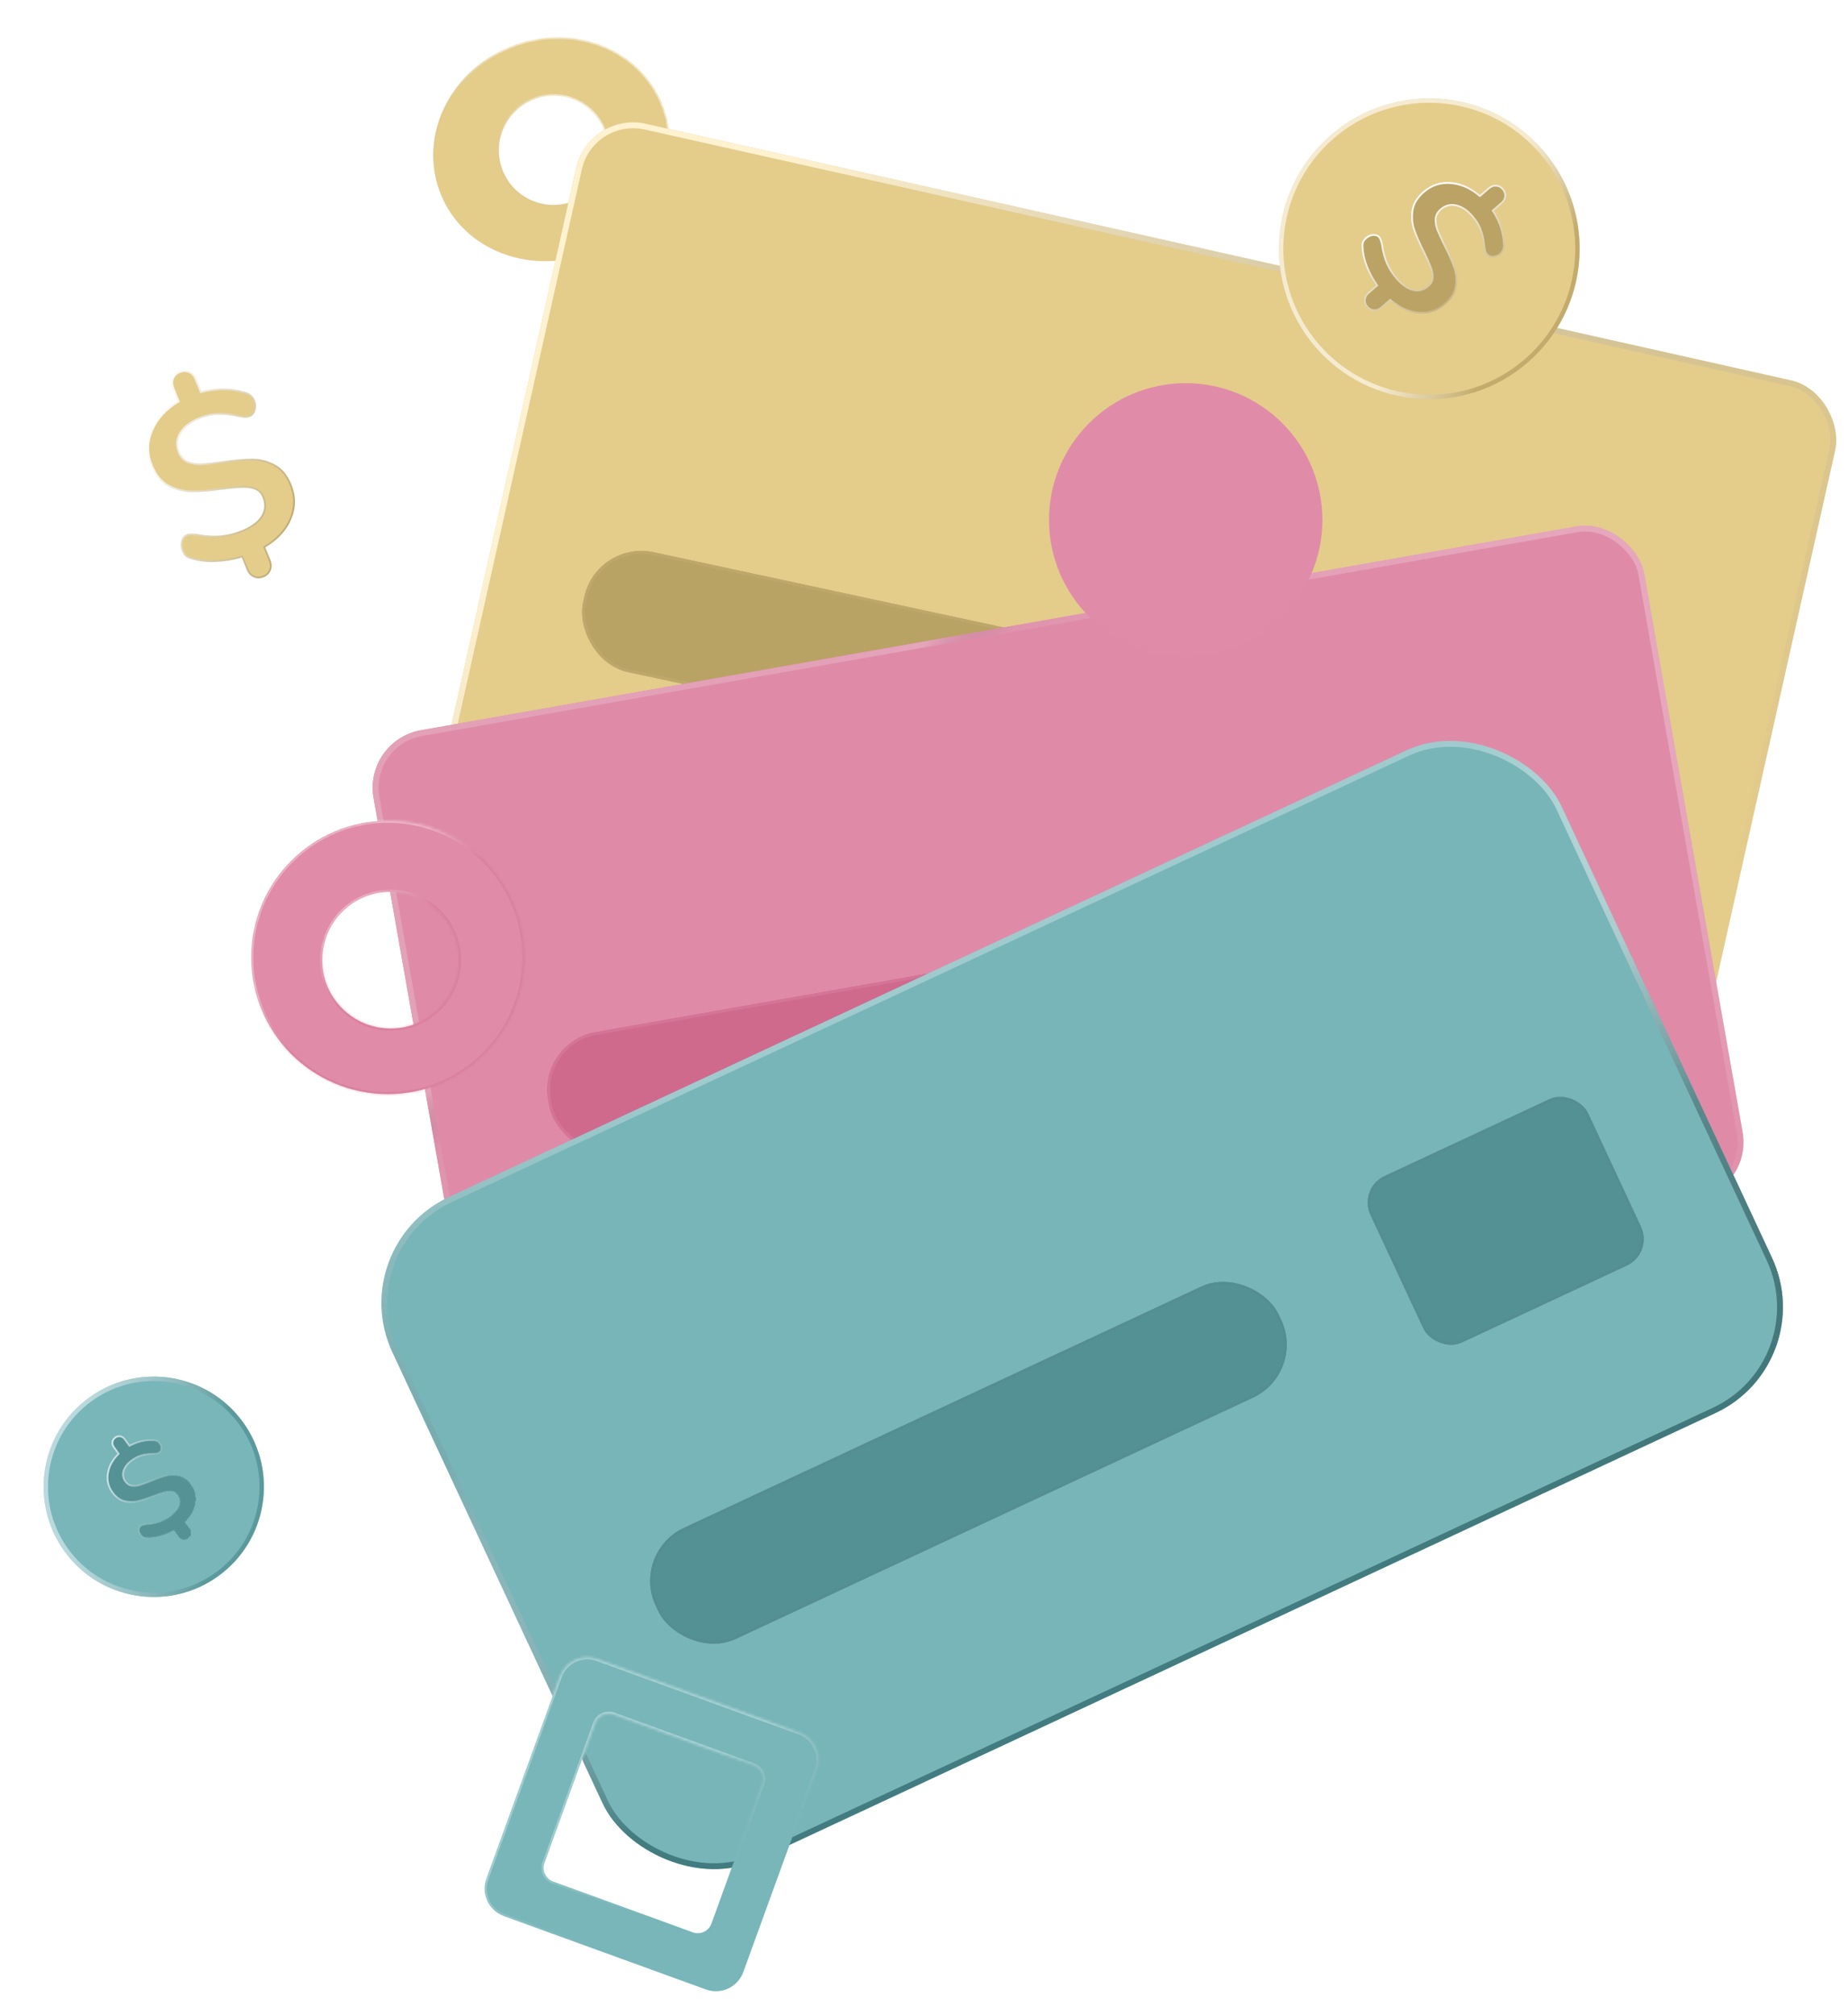 <svg width="633" height="690" viewBox="0 0 633 690" fill="none" xmlns="http://www.w3.org/2000/svg">
<g filter="url(#filter0_df_5_10965)">
<circle cx="52.666" cy="505.101" r="37.726" transform="rotate(-35.805 52.666 505.101)" fill="#78B6BA"/>
<circle cx="52.666" cy="505.101" r="36.976" transform="rotate(-35.805 52.666 505.101)" stroke="url(#paint0_linear_5_10965)" stroke-opacity="0.8" stroke-width="1.5"/>
<g filter="url(#filter1_d_5_10965)">
<path d="M64.378 504.313C65.782 506.26 66.286 508.393 65.889 510.714C65.516 513.018 64.309 515.165 62.267 517.155L63.926 519.454C64.329 520.014 64.484 520.587 64.389 521.173C64.311 521.784 63.993 522.291 63.433 522.695C62.874 523.098 62.292 523.241 61.688 523.121C61.102 523.026 60.607 522.699 60.203 522.14L58.597 519.913C57.123 520.792 55.562 521.474 53.914 521.96C52.267 522.445 50.697 522.653 49.204 522.583C48.73 522.592 48.335 522.507 48.021 522.327C47.706 522.147 47.408 521.863 47.127 521.473C46.759 520.962 46.58 520.407 46.591 519.807C46.627 519.19 46.839 518.741 47.228 518.46C47.472 518.284 47.726 518.175 47.991 518.132C48.262 518.047 48.639 517.979 49.12 517.928C50.765 517.85 52.246 517.596 53.562 517.164C54.903 516.715 56.169 516.061 57.362 515.201C58.992 514.025 60.017 512.804 60.436 511.54C60.88 510.258 60.672 509.021 59.812 507.829C59.303 507.123 58.647 506.727 57.845 506.64C57.042 506.553 56.188 506.651 55.283 506.934C54.36 507.193 53.119 507.626 51.559 508.233C49.401 509.087 47.583 509.696 46.106 510.058C44.612 510.397 43.1 510.378 41.571 510.001C40.041 509.625 38.68 508.609 37.486 506.955C36.065 504.984 35.559 502.796 35.97 500.391C36.381 497.987 37.607 495.789 39.648 493.799L37.99 491.499C37.586 490.94 37.432 490.367 37.527 489.78C37.604 489.17 37.923 488.663 38.482 488.259C39.042 487.855 39.624 487.713 40.227 487.832C40.814 487.927 41.309 488.254 41.712 488.814L43.345 491.077C46.03 489.62 48.788 488.982 51.617 489.16C52.517 489.177 53.221 489.538 53.73 490.244C54.099 490.755 54.265 491.319 54.23 491.936C54.218 492.536 54.006 492.985 53.593 493.284C53.373 493.442 53.128 493.563 52.857 493.648C52.609 493.715 52.236 493.763 51.738 493.789C50.231 493.803 48.905 493.965 47.759 494.273C46.62 494.54 45.442 495.112 44.225 495.99C42.717 497.078 41.758 498.288 41.35 499.618C40.923 500.924 41.131 502.162 41.974 503.329C42.553 504.132 43.282 504.605 44.162 504.747C45.024 504.865 45.941 504.777 46.912 504.483C47.884 504.189 49.161 503.73 50.745 503.105C52.837 502.262 54.61 501.668 56.062 501.323C57.515 500.978 58.973 500.999 60.436 501.386C61.906 501.732 63.22 502.707 64.378 504.313Z" fill="#549296" shape-rendering="crispEdges"/>
<path d="M65.889 510.714L65.593 510.664L65.592 510.666L65.889 510.714ZM62.267 517.155L62.058 516.94L61.873 517.121L62.024 517.331L62.267 517.155ZM64.389 521.173L64.093 521.125L64.091 521.135L64.389 521.173ZM61.688 523.121L61.746 522.827L61.736 522.825L61.688 523.121ZM58.597 519.913L58.841 519.738L58.68 519.515L58.444 519.656L58.597 519.913ZM53.914 521.96L53.999 522.247L53.914 521.96ZM49.204 522.583L49.218 522.283L49.208 522.283L49.198 522.283L49.204 522.583ZM48.021 522.327L47.872 522.588L48.021 522.327ZM46.591 519.807L46.291 519.79L46.291 519.802L46.591 519.807ZM47.991 518.132L48.039 518.428L48.06 518.425L48.08 518.418L47.991 518.132ZM49.12 517.928L49.105 517.628L49.097 517.629L49.088 517.629L49.12 517.928ZM53.562 517.164L53.656 517.449L53.658 517.449L53.562 517.164ZM60.436 511.54L60.153 511.442L60.151 511.446L60.436 511.54ZM57.845 506.64L57.813 506.938L57.813 506.938L57.845 506.64ZM55.283 506.934L55.364 507.223L55.373 507.221L55.283 506.934ZM51.559 508.233L51.45 507.954L51.449 507.954L51.559 508.233ZM46.106 510.058L46.173 510.351L46.178 510.35L46.106 510.058ZM41.571 510.001L41.499 510.292L41.499 510.292L41.571 510.001ZM35.97 500.391L35.675 500.341L35.675 500.341L35.97 500.391ZM39.648 493.799L39.858 494.013L40.043 493.833L39.892 493.623L39.648 493.799ZM37.527 489.78L37.823 489.828L37.824 489.818L37.527 489.78ZM40.227 487.832L40.169 488.127L40.18 488.128L40.227 487.832ZM43.345 491.077L43.101 491.252L43.256 491.466L43.488 491.34L43.345 491.077ZM51.617 489.16L51.598 489.46L51.611 489.46L51.617 489.16ZM54.23 491.936L53.93 491.919L53.93 491.931L54.23 491.936ZM52.857 493.648L52.935 493.938L52.946 493.934L52.857 493.648ZM51.738 493.789L51.74 494.09L51.754 494.089L51.738 493.789ZM47.759 494.273L47.828 494.566L47.837 494.563L47.759 494.273ZM41.35 499.618L41.635 499.711L41.636 499.706L41.35 499.618ZM44.162 504.747L44.114 505.044L44.121 505.045L44.162 504.747ZM46.912 504.483L46.999 504.771L46.999 504.771L46.912 504.483ZM50.745 503.105L50.855 503.385L50.858 503.384L50.745 503.105ZM56.062 501.323L55.993 501.031L56.062 501.323ZM60.436 501.386L60.359 501.676L60.367 501.678L60.436 501.386ZM64.135 504.489C65.493 506.371 65.976 508.424 65.593 510.664L66.184 510.765C66.595 508.363 66.072 506.148 64.622 504.138L64.135 504.489ZM65.592 510.666C65.232 512.893 64.064 514.985 62.058 516.94L62.477 517.37C64.554 515.345 65.799 513.142 66.185 510.762L65.592 510.666ZM62.024 517.331L63.682 519.63L64.169 519.279L62.511 516.98L62.024 517.331ZM63.682 519.63C64.048 520.136 64.173 520.63 64.093 521.125L64.685 521.221C64.795 520.544 64.611 519.892 64.169 519.279L63.682 519.63ZM64.091 521.135C64.026 521.653 63.759 522.09 63.258 522.451L63.609 522.938C64.227 522.492 64.597 521.914 64.686 521.211L64.091 521.135ZM63.258 522.451C62.757 522.813 62.258 522.928 61.746 522.827L61.63 523.416C62.326 523.553 62.991 523.384 63.609 522.938L63.258 522.451ZM61.736 522.825C61.241 522.745 60.812 522.47 60.447 521.964L59.96 522.315C60.402 522.928 60.963 523.308 61.64 523.417L61.736 522.825ZM60.447 521.964L58.841 519.738L58.354 520.089L59.96 522.315L60.447 521.964ZM58.444 519.656C56.991 520.521 55.453 521.193 53.83 521.672L53.999 522.247C55.671 521.755 57.255 521.063 58.751 520.171L58.444 519.656ZM53.83 521.672C52.21 522.149 50.673 522.351 49.218 522.283L49.19 522.883C50.721 522.954 52.325 522.741 53.999 522.247L53.83 521.672ZM49.198 522.283C48.762 522.292 48.425 522.213 48.169 522.067L47.872 522.588C48.246 522.801 48.698 522.893 49.21 522.883L49.198 522.283ZM48.169 522.067C47.902 521.914 47.634 521.663 47.371 521.298L46.884 521.649C47.182 522.062 47.51 522.381 47.872 522.588L48.169 522.067ZM47.371 521.298C47.038 520.837 46.881 520.344 46.891 519.813L46.291 519.802C46.279 520.47 46.48 521.088 46.884 521.649L47.371 521.298ZM46.891 519.824C46.923 519.269 47.108 518.916 47.404 518.703L47.053 518.216C46.57 518.565 46.331 519.11 46.292 519.79L46.891 519.824ZM47.404 518.703C47.614 518.551 47.825 518.463 48.039 518.428L47.942 517.836C47.626 517.887 47.329 518.017 47.053 518.216L47.404 518.703ZM48.08 518.418C48.324 518.342 48.678 518.276 49.151 518.226L49.088 517.629C48.599 517.681 48.2 517.752 47.901 517.845L48.08 518.418ZM49.134 518.227C50.801 518.149 52.31 517.891 53.656 517.449L53.469 516.879C52.183 517.301 50.729 517.552 49.105 517.628L49.134 518.227ZM53.658 517.449C55.028 516.99 56.322 516.321 57.537 515.444L57.186 514.957C56.017 515.8 54.778 516.441 53.467 516.88L53.658 517.449ZM57.537 515.444C59.194 514.249 60.274 512.982 60.721 511.635L60.151 511.446C59.76 512.627 58.79 513.8 57.186 514.957L57.537 515.444ZM60.72 511.638C61.199 510.255 60.967 508.917 60.056 507.653L59.569 508.004C60.377 509.125 60.562 510.261 60.153 511.442L60.72 511.638ZM60.056 507.653C59.501 506.885 58.771 506.439 57.877 506.342L57.813 506.938C58.523 507.015 59.105 507.362 59.569 508.004L60.056 507.653ZM57.877 506.342C57.027 506.25 56.131 506.355 55.193 506.648L55.373 507.221C56.245 506.948 57.058 506.856 57.813 506.938L57.877 506.342ZM55.202 506.646C54.265 506.908 53.013 507.345 51.45 507.954L51.668 508.513C53.224 507.907 54.455 507.478 55.364 507.223L55.202 506.646ZM51.449 507.954C49.297 508.806 47.494 509.409 46.035 509.767L46.178 510.35C47.673 509.983 49.505 509.369 51.67 508.512L51.449 507.954ZM46.04 509.766C44.592 510.093 43.128 510.075 41.642 509.71L41.499 510.292C43.072 510.68 44.631 510.7 46.173 510.351L46.04 509.766ZM41.642 509.71C40.2 509.355 38.894 508.393 37.73 506.779L37.243 507.13C38.466 508.825 39.882 509.894 41.499 510.292L41.642 509.71ZM37.73 506.779C36.355 504.874 35.869 502.768 36.266 500.442L35.675 500.341C35.25 502.825 35.774 505.094 37.243 507.13L37.73 506.779ZM36.266 500.442C36.664 498.11 37.854 495.967 39.858 494.013L39.439 493.584C37.36 495.611 36.098 497.863 35.675 500.341L36.266 500.442ZM39.892 493.623L38.233 491.324L37.747 491.675L39.405 493.974L39.892 493.623ZM38.233 491.324C37.868 490.817 37.743 490.323 37.823 489.828L37.231 489.732C37.121 490.41 37.305 491.062 37.747 491.675L38.233 491.324ZM37.824 489.818C37.89 489.3 38.157 488.864 38.658 488.502L38.307 488.016C37.689 488.461 37.318 489.039 37.229 489.743L37.824 489.818ZM38.658 488.502C39.159 488.141 39.657 488.025 40.169 488.127L40.286 487.538C39.59 487.401 38.925 487.57 38.307 488.016L38.658 488.502ZM40.18 488.128C40.675 488.209 41.104 488.483 41.469 488.99L41.956 488.639C41.514 488.026 40.953 487.646 40.275 487.536L40.18 488.128ZM41.469 488.99L43.101 491.252L43.588 490.901L41.956 488.639L41.469 488.99ZM43.488 491.34C46.128 489.909 48.829 489.285 51.598 489.46L51.636 488.861C48.746 488.678 45.933 489.332 43.202 490.813L43.488 491.34ZM51.611 489.46C52.42 489.475 53.035 489.793 53.487 490.419L53.973 490.068C53.407 489.283 52.613 488.879 51.622 488.86L51.611 489.46ZM53.487 490.419C53.816 490.875 53.962 491.372 53.93 491.919L54.529 491.953C54.569 491.266 54.381 490.634 53.973 490.068L53.487 490.419ZM53.93 491.931C53.92 492.455 53.74 492.807 53.417 493.04L53.768 493.527C54.272 493.163 54.517 492.617 54.53 491.942L53.93 491.931ZM53.417 493.04C53.225 493.178 53.01 493.286 52.767 493.362L52.946 493.934C53.247 493.84 53.522 493.705 53.768 493.527L53.417 493.04ZM52.778 493.359C52.562 493.417 52.215 493.463 51.722 493.49L51.754 494.089C52.258 494.062 52.657 494.014 52.935 493.937L52.778 493.359ZM51.735 493.489C50.209 493.503 48.857 493.667 47.681 493.984L47.837 494.563C48.953 494.262 50.253 494.103 51.74 494.089L51.735 493.489ZM47.691 493.981C46.504 494.259 45.29 494.852 44.05 495.747L44.401 496.233C45.594 495.373 46.736 494.821 47.828 494.565L47.691 493.981ZM44.05 495.747C42.506 496.86 41.496 498.119 41.063 499.53L41.636 499.706C42.02 498.456 42.928 497.296 44.401 496.233L44.05 495.747ZM41.064 499.525C40.607 500.927 40.835 502.264 41.73 503.505L42.217 503.154C41.428 502.059 41.24 500.921 41.635 499.711L41.064 499.525ZM41.73 503.505C42.35 504.364 43.147 504.887 44.114 505.043L44.21 504.451C43.418 504.323 42.755 503.9 42.217 503.154L41.73 503.505ZM44.121 505.045C45.032 505.169 45.993 505.075 46.999 504.771L46.825 504.196C45.888 504.48 45.015 504.561 44.202 504.45L44.121 505.045ZM46.999 504.771C47.982 504.473 49.268 504.01 50.855 503.385L50.635 502.826C49.055 503.45 47.786 503.906 46.825 504.196L46.999 504.771ZM50.858 503.384C52.942 502.544 54.699 501.955 56.132 501.615L55.993 501.031C54.52 501.381 52.733 501.981 50.633 502.827L50.858 503.384ZM56.132 501.615C57.536 501.281 58.943 501.302 60.359 501.676L60.513 501.096C59.003 500.697 57.495 500.674 55.993 501.031L56.132 501.615ZM60.367 501.678C61.747 502.003 63.005 502.923 64.135 504.489L64.622 504.138C63.434 502.492 62.064 501.461 60.505 501.094L60.367 501.678Z" fill="url(#paint1_linear_5_10965)"/>
</g>
</g>
<g filter="url(#filter2_dif_5_10965)">
<mask id="path-5-inside-1_5_10965" fill="white">
<path fill-rule="evenodd" clip-rule="evenodd" d="M154.064 66.225C162.037 85.552 185.447 94.228 206.351 85.603C227.255 76.979 237.738 54.32 229.764 34.994C221.791 15.667 198.381 6.991 177.477 15.616C156.573 24.24 146.09 46.899 154.064 66.225ZM175.261 58.114C179.205 67.675 190.154 72.228 199.714 68.283C209.275 64.339 213.828 53.391 209.884 43.83C205.939 34.269 194.991 29.716 185.43 33.66C175.869 37.605 171.316 48.553 175.261 58.114Z"/>
</mask>
<path fill-rule="evenodd" clip-rule="evenodd" d="M154.064 66.225C162.037 85.552 185.447 94.228 206.351 85.603C227.255 76.979 237.738 54.32 229.764 34.994C221.791 15.667 198.381 6.991 177.477 15.616C156.573 24.24 146.09 46.899 154.064 66.225ZM175.261 58.114C179.205 67.675 190.154 72.228 199.714 68.283C209.275 64.339 213.828 53.391 209.884 43.83C205.939 34.269 194.991 29.716 185.43 33.66C175.869 37.605 171.316 48.553 175.261 58.114Z" fill="#E4CC8B"/>
<path d="M206.161 85.141C185.477 93.674 162.38 85.072 154.526 66.034L153.602 66.416C161.694 86.031 185.417 94.781 206.542 86.065L206.161 85.141ZM229.302 35.184C237.157 54.222 226.844 76.608 206.161 85.141L206.542 86.065C227.667 77.35 238.319 54.418 230.227 34.803L229.302 35.184ZM177.668 16.078C198.351 7.545 221.448 16.147 229.302 35.184L230.227 34.803C222.134 15.188 198.411 6.438 177.286 15.153L177.668 16.078ZM154.526 66.034C146.672 46.997 156.984 24.611 177.668 16.078L177.286 15.153C156.162 23.869 145.509 46.801 153.602 66.416L154.526 66.034ZM199.524 67.821C190.218 71.66 179.562 67.229 175.723 57.923L174.799 58.305C178.848 68.121 190.089 72.795 199.905 68.746L199.524 67.821ZM209.422 44.02C213.261 53.326 208.829 63.982 199.524 67.821L199.905 68.746C209.721 64.696 214.396 53.455 210.346 43.639L209.422 44.02ZM185.621 34.123C194.926 30.284 205.582 34.715 209.422 44.02L210.346 43.639C206.296 33.823 195.056 29.148 185.24 33.198L185.621 34.123ZM175.723 57.923C171.884 48.618 176.315 37.962 185.621 34.123L185.24 33.198C175.423 37.248 170.749 48.489 174.799 58.305L175.723 57.923Z" fill="url(#paint2_linear_5_10965)" mask="url(#path-5-inside-1_5_10965)"/>
</g>
<g filter="url(#filter3_f_5_10965)">
<rect x="201.731" y="38.018" width="441.953" height="234.085" rx="20" transform="rotate(12.624 201.731 38.018)" fill="#E4CC8B"/>
<rect x="202.489" y="39.212" width="439.953" height="232.085" rx="19" transform="rotate(12.624 202.489 39.212)" stroke="url(#paint3_linear_5_10965)" stroke-width="2"/>
</g>
<g opacity="0.7" filter="url(#filter4_d_5_10965)">
<rect x="204.344" y="180.895" width="235.535" height="41.969" rx="20" transform="rotate(12.127 204.344 180.895)" fill="#A79154"/>
<rect x="204.728" y="181.489" width="234.535" height="40.969" rx="19.5" transform="rotate(12.127 204.728 181.489)" stroke="#AC975E"/>
</g>
<g filter="url(#filter5_df_5_10965)">
<rect x="122.493" y="252.022" width="441.953" height="234.085" rx="20" transform="rotate(-10 122.493 252.022)" fill="#DF8BA8"/>
<rect x="123.651" y="252.833" width="439.953" height="232.085" rx="19" transform="rotate(-10 123.651 252.833)" stroke="url(#paint4_linear_5_10965)" stroke-width="2"/>
<rect x="123.651" y="252.833" width="439.953" height="232.085" rx="19" transform="rotate(-10 123.651 252.833)" stroke="url(#paint5_linear_5_10965)" stroke-opacity="0.2" stroke-width="2"/>
</g>
<g opacity="0.7" filter="url(#filter6_d_5_10965)">
<rect x="184.291" y="352.883" width="235.535" height="41.969" rx="20" transform="rotate(-10 184.291 352.883)" fill="#C95D82"/>
<rect x="184.87" y="353.289" width="234.535" height="40.969" rx="19.5" transform="rotate(-10 184.87 353.289)" stroke="#D06B8E"/>
</g>
<g filter="url(#filter7_df_5_10965)">
<rect x="115.002" y="427.795" width="441.953" height="250.372" rx="40" transform="rotate(-25 115.002 427.795)" fill="#77B5B9"/>
<rect x="116.331" y="428.278" width="439.953" height="248.372" rx="39" transform="rotate(-25 116.331 428.278)" stroke="url(#paint6_linear_5_10965)" stroke-width="2"/>
<rect x="116.331" y="428.278" width="439.953" height="248.372" rx="39" transform="rotate(-25 116.331 428.278)" stroke="url(#paint7_linear_5_10965)" stroke-opacity="0.3" stroke-width="2"/>
</g>
<g opacity="0.7" filter="url(#filter8_d_5_10965)">
<rect x="216.127" y="527.631" width="235.535" height="41.969" rx="20" transform="rotate(-25 216.127 527.631)" fill="#458286"/>
<rect x="216.791" y="527.872" width="234.535" height="40.969" rx="19.5" transform="rotate(-25 216.791 527.872)" stroke="#477E82"/>
</g>
<g opacity="0.7" filter="url(#filter9_d_5_10965)">
<rect x="465.193" y="402.935" width="82.275" height="62.842" rx="10" transform="rotate(-25 465.193 402.935)" fill="#458286"/>
<rect x="465.858" y="403.177" width="81.275" height="61.842" rx="9.5" transform="rotate(-25 465.858 403.177)" stroke="#477E82"/>
</g>
<g filter="url(#filter10_dif_5_10965)">
<circle cx="493.079" cy="85.184" r="51.499" transform="rotate(49.14 493.079 85.184)" fill="#E4CC8B"/>
<circle cx="493.079" cy="85.184" r="50.749" transform="rotate(49.14 493.079 85.184)" stroke="url(#paint8_linear_5_10965)" stroke-opacity="0.8" stroke-width="1.5"/>
<g filter="url(#filter11_d_5_10965)">
<path d="M497.434 104.063C494.812 106.33 491.806 107.326 488.416 107.05C485.054 106.807 481.812 105.343 478.688 102.66L475.591 105.339C474.837 105.991 474.032 106.286 473.177 106.224C472.288 106.19 471.518 105.797 470.866 105.043C470.214 104.289 469.935 103.47 470.03 102.586C470.092 101.73 470.5 100.976 471.253 100.324L474.252 97.73C472.8 95.721 471.62 93.561 470.712 91.253C469.804 88.945 469.305 86.712 469.215 84.555C469.141 83.874 469.214 83.295 469.433 82.82C469.652 82.344 470.023 81.879 470.548 81.426C471.236 80.83 472.012 80.502 472.877 80.442C473.77 80.415 474.443 80.663 474.896 81.187C475.18 81.515 475.37 81.867 475.465 82.242C475.622 82.622 475.768 83.155 475.903 83.841C476.223 86.199 476.778 88.297 477.567 90.136C478.384 92.008 479.487 93.747 480.876 95.353C482.775 97.549 484.661 98.868 486.534 99.311C488.435 99.786 490.188 99.329 491.794 97.94C492.745 97.118 493.231 96.124 493.254 94.958C493.277 93.793 493.027 92.576 492.505 91.31C492.015 90.015 491.234 88.284 490.162 86.117C488.658 83.121 487.551 80.583 486.842 78.504C486.165 76.396 486 74.219 486.347 71.97C486.694 69.722 487.982 67.634 490.21 65.706C492.865 63.41 495.948 62.404 499.461 62.689C502.973 62.974 506.291 64.459 509.415 67.142L512.512 64.463C513.266 63.811 514.07 63.516 514.926 63.578C515.815 63.612 516.585 64.005 517.237 64.759C517.889 65.513 518.168 66.332 518.073 67.216C518.011 68.072 517.603 68.826 516.849 69.478L513.801 72.114C516.239 75.793 517.509 79.679 517.612 83.772C517.702 85.069 517.272 86.129 516.322 86.951C515.634 87.546 514.843 87.857 513.95 87.885C513.086 87.945 512.412 87.697 511.93 87.14C511.675 86.845 511.469 86.507 511.313 86.127C511.184 85.78 511.069 85.249 510.967 84.535C510.755 82.37 510.354 80.482 509.764 78.872C509.235 77.267 508.262 75.645 506.844 74.007C505.087 71.975 503.224 70.749 501.258 70.331C499.324 69.883 497.571 70.34 495.997 71.701C494.916 72.637 494.329 73.746 494.236 75.03C494.176 76.285 494.419 77.593 494.966 78.953C495.512 80.314 496.336 82.094 497.436 84.293C498.916 87.196 499.996 89.671 500.678 91.717C501.359 93.763 501.514 95.863 501.143 98.018C500.833 100.177 499.597 102.191 497.434 104.063Z" fill="#BAA365"/>
<path d="M488.416 107.05L488.44 106.751L488.438 106.751L488.416 107.05ZM478.688 102.66L478.883 102.432L478.687 102.264L478.492 102.433L478.688 102.66ZM473.177 106.224L473.198 105.924L473.188 105.924L473.177 106.224ZM470.03 102.586L470.328 102.618L470.329 102.608L470.03 102.586ZM474.252 97.73L474.448 97.957L474.656 97.778L474.495 97.555L474.252 97.73ZM470.712 91.253L470.433 91.363L470.712 91.253ZM469.215 84.555L469.515 84.543L469.514 84.533L469.513 84.523L469.215 84.555ZM469.433 82.82L469.16 82.694L469.433 82.82ZM472.877 80.442L472.867 80.142L472.856 80.143L472.877 80.442ZM475.465 82.242L475.175 82.317L475.18 82.337L475.188 82.357L475.465 82.242ZM475.903 83.841L476.2 83.8L476.199 83.792L476.197 83.783L475.903 83.841ZM477.567 90.136L477.291 90.255L477.292 90.256L477.567 90.136ZM486.534 99.311L486.607 99.019L486.603 99.019L486.534 99.311ZM493.254 94.958L492.954 94.952L493.254 94.958ZM492.505 91.31L492.224 91.416L492.227 91.424L492.505 91.31ZM490.162 86.117L490.43 85.984L490.43 85.983L490.162 86.117ZM486.842 78.504L486.556 78.595L486.558 78.601L486.842 78.504ZM486.347 71.97L486.05 71.924L486.05 71.924L486.347 71.97ZM499.461 62.689L499.485 62.39L499.461 62.689ZM509.415 67.142L509.219 67.37L509.415 67.538L509.611 67.369L509.415 67.142ZM514.926 63.578L514.904 63.877L514.915 63.878L514.926 63.578ZM518.073 67.216L517.774 67.184L517.774 67.194L518.073 67.216ZM513.801 72.114L513.605 71.887L513.406 72.06L513.551 72.28L513.801 72.114ZM517.612 83.772L517.312 83.78L517.313 83.793L517.612 83.772ZM513.95 87.885L513.941 87.585L513.929 87.586L513.95 87.885ZM511.313 86.127L511.031 86.231L511.035 86.242L511.313 86.127ZM510.967 84.535L510.668 84.565L510.67 84.578L510.967 84.535ZM509.764 78.872L509.479 78.966L509.482 78.976L509.764 78.872ZM501.258 70.331L501.19 70.623L501.195 70.624L501.258 70.331ZM494.236 75.03L493.937 75.008L493.936 75.015L494.236 75.03ZM494.966 78.953L494.687 79.065L494.966 78.953ZM497.436 84.293L497.168 84.428L497.169 84.43L497.436 84.293ZM500.678 91.717L500.962 91.622L500.678 91.717ZM501.143 98.018L500.848 97.967L500.846 97.975L501.143 98.018ZM497.238 103.836C494.675 106.052 491.749 107.021 488.44 106.751L488.392 107.349C491.864 107.632 494.949 106.609 497.63 104.289L497.238 103.836ZM488.438 106.751C485.153 106.513 481.969 105.083 478.883 102.432L478.492 102.887C481.654 105.603 484.955 107.101 488.394 107.35L488.438 106.751ZM478.492 102.433L475.395 105.112L475.787 105.566L478.884 102.887L478.492 102.433ZM475.395 105.112C474.69 105.721 473.962 105.98 473.198 105.925L473.155 106.523C474.103 106.592 474.984 106.261 475.787 105.566L475.395 105.112ZM473.188 105.924C472.393 105.894 471.698 105.546 471.093 104.847L470.639 105.239C471.338 106.047 472.183 106.486 473.165 106.524L473.188 105.924ZM471.093 104.847C470.488 104.147 470.243 103.409 470.328 102.618L469.732 102.554C469.627 103.531 469.94 104.431 470.639 105.239L471.093 104.847ZM470.329 102.608C470.384 101.844 470.746 101.16 471.45 100.551L471.057 100.097C470.254 100.792 469.799 101.616 469.731 102.564L470.329 102.608ZM471.45 100.551L474.448 97.957L474.056 97.504L471.057 100.097L471.45 100.551ZM474.495 97.555C473.058 95.565 471.89 93.428 470.991 91.143L470.433 91.363C471.35 93.695 472.542 95.876 474.009 97.906L474.495 97.555ZM470.991 91.143C470.093 88.861 469.603 86.662 469.515 84.543L468.915 84.567C469.007 86.762 469.514 89.028 470.433 91.363L470.991 91.143ZM469.513 84.523C469.444 83.879 469.515 83.359 469.705 82.945L469.16 82.694C468.913 83.232 468.839 83.868 468.917 84.587L469.513 84.523ZM469.705 82.945C469.901 82.519 470.242 82.087 470.744 81.653L470.351 81.199C469.804 81.672 469.402 82.169 469.16 82.694L469.705 82.945ZM470.744 81.653C471.386 81.097 472.101 80.797 472.898 80.742L472.856 80.143C471.923 80.208 471.086 80.563 470.351 81.199L470.744 81.653ZM472.886 80.742C473.717 80.716 474.291 80.947 474.67 81.384L475.123 80.991C474.594 80.38 473.823 80.113 472.867 80.142L472.886 80.742ZM474.67 81.384C474.926 81.68 475.092 81.991 475.175 82.317L475.756 82.168C475.647 81.743 475.434 81.35 475.123 80.991L474.67 81.384ZM475.188 82.357C475.334 82.71 475.475 83.221 475.608 83.899L476.197 83.783C476.061 83.09 475.91 82.534 475.743 82.128L475.188 82.357ZM475.605 83.881C475.929 86.261 476.49 88.387 477.291 90.254L477.842 90.018C477.066 88.208 476.518 86.137 476.2 83.8L475.605 83.881ZM477.292 90.256C478.121 92.157 479.241 93.921 480.649 95.549L481.103 95.156C479.732 93.573 478.646 91.859 477.842 90.016L477.292 90.256ZM480.649 95.549C482.57 97.77 484.507 99.139 486.465 99.603L486.603 99.019C484.816 98.596 482.981 97.328 481.103 95.156L480.649 95.549ZM486.461 99.602C488.466 100.103 490.318 99.614 491.991 98.167L491.598 97.713C490.059 99.045 488.404 99.469 486.607 99.019L486.461 99.602ZM491.991 98.167C493 97.294 493.53 96.222 493.554 94.964L492.954 94.952C492.933 96.026 492.49 96.942 491.598 97.713L491.991 98.167ZM493.554 94.964C493.578 93.751 493.318 92.493 492.782 91.195L492.227 91.424C492.737 92.659 492.976 93.835 492.954 94.952L493.554 94.964ZM492.785 91.204C492.29 89.895 491.504 88.154 490.43 85.984L489.893 86.25C490.963 88.413 491.739 90.134 492.224 91.416L492.785 91.204ZM490.43 85.983C488.929 82.993 487.829 80.468 487.126 78.407L486.558 78.601C487.274 80.697 488.387 83.249 489.893 86.252L490.43 85.983ZM487.127 78.412C486.465 76.35 486.303 74.22 486.643 72.016L486.05 71.924C485.696 74.218 485.864 76.442 486.556 78.595L487.127 78.412ZM486.643 72.016C486.977 69.857 488.216 67.828 490.407 65.933L490.014 65.479C487.748 67.44 486.411 69.587 486.05 71.924L486.643 72.016ZM490.407 65.933C493 63.69 496.004 62.71 499.437 62.988L499.485 62.39C495.893 62.099 492.73 63.13 490.014 65.479L490.407 65.933ZM499.437 62.988C502.875 63.267 506.135 64.72 509.219 67.37L509.61 66.915C506.447 64.197 503.071 62.681 499.485 62.39L499.437 62.988ZM509.611 67.369L512.708 64.69L512.316 64.236L509.219 66.915L509.611 67.369ZM512.708 64.69C513.412 64.081 514.141 63.822 514.904 63.877L514.948 63.279C514 63.21 513.119 63.541 512.316 64.236L512.708 64.69ZM514.915 63.878C515.71 63.908 516.405 64.256 517.01 64.955L517.464 64.563C516.765 63.755 515.92 63.316 514.937 63.278L514.915 63.878ZM517.01 64.955C517.615 65.655 517.859 66.393 517.775 67.184L518.371 67.248C518.476 66.271 518.163 65.371 517.464 64.563L517.01 64.955ZM517.774 67.194C517.718 67.958 517.357 68.642 516.653 69.251L517.046 69.704C517.849 69.01 518.304 68.186 518.372 67.238L517.774 67.194ZM516.653 69.251L513.605 71.887L513.998 72.341L517.046 69.704L516.653 69.251ZM513.551 72.28C515.96 75.915 517.21 79.747 517.312 83.78L517.912 83.765C517.807 79.611 516.517 75.67 514.051 71.948L513.551 72.28ZM517.313 83.793C517.397 84.999 517.002 85.966 516.126 86.724L516.518 87.177C517.543 86.291 518.008 85.138 517.911 83.751L517.313 83.793ZM516.126 86.724C515.489 87.275 514.764 87.56 513.941 87.585L513.959 88.185C514.923 88.155 515.779 87.817 516.518 87.177L516.126 86.724ZM513.929 87.586C513.14 87.641 512.566 87.416 512.157 86.943L511.704 87.336C512.259 87.978 513.031 88.25 513.971 88.184L513.929 87.586ZM512.157 86.943C511.924 86.674 511.735 86.365 511.59 86.013L511.035 86.242C511.204 86.65 511.426 87.015 511.704 87.336L512.157 86.943ZM511.594 86.023C511.477 85.707 511.365 85.202 511.264 84.493L510.67 84.578C510.773 85.297 510.891 85.853 511.031 86.231L511.594 86.023ZM511.265 84.506C511.052 82.322 510.646 80.408 510.046 78.769L509.482 78.976C510.062 80.556 510.458 82.418 510.668 84.565L511.265 84.506ZM510.049 78.778C509.505 77.127 508.508 75.471 507.071 73.811L506.617 74.203C508.016 75.82 508.965 77.408 509.479 78.966L510.049 78.778ZM507.071 73.811C505.285 71.746 503.369 70.474 501.32 70.037L501.195 70.624C503.08 71.025 504.888 72.204 506.617 74.203L507.071 73.811ZM501.325 70.038C499.293 69.568 497.443 70.054 495.801 71.474L496.194 71.928C497.699 70.626 499.355 70.198 501.19 70.623L501.325 70.038ZM495.801 71.474C494.667 72.455 494.036 73.636 493.937 75.008L494.535 75.051C494.622 73.856 495.165 72.818 496.194 71.928L495.801 71.474ZM493.936 75.015C493.874 76.32 494.127 77.671 494.687 79.065L495.244 78.842C494.711 77.514 494.478 76.25 494.536 75.044L493.936 75.015ZM494.687 79.065C495.238 80.437 496.066 82.225 497.168 84.428L497.705 84.159C496.606 81.963 495.786 80.191 495.244 78.842L494.687 79.065ZM497.169 84.43C498.645 87.325 499.718 89.785 500.393 91.812L500.962 91.622C500.275 89.556 499.187 87.067 497.704 84.157L497.169 84.43ZM500.393 91.812C501.059 93.81 501.21 95.861 500.848 97.967L501.439 98.069C501.818 95.866 501.66 93.716 500.962 91.622L500.393 91.812ZM500.846 97.975C500.55 100.043 499.363 101.997 497.238 103.836L497.63 104.289C499.831 102.386 501.117 100.311 501.44 98.06L500.846 97.975Z" fill="url(#paint9_linear_5_10965)"/>
</g>
</g>
<g filter="url(#filter12_dif_5_10965)">
<mask id="path-25-inside-2_5_10965" fill="white">
<path fill-rule="evenodd" clip-rule="evenodd" d="M131.856 375.654C157.713 375.654 178.673 354.694 178.673 328.837C178.673 302.981 157.713 282.02 131.856 282.02C106 282.02 85.039 302.981 85.039 328.837C85.039 354.694 106 375.654 131.856 375.654ZM132.793 353.182C145.721 353.182 156.201 342.702 156.201 329.774C156.201 316.846 145.721 306.365 132.793 306.365C119.864 306.365 109.384 316.846 109.384 329.774C109.384 342.702 119.864 353.182 132.793 353.182Z"/>
</mask>
<path fill-rule="evenodd" clip-rule="evenodd" d="M131.856 375.654C157.713 375.654 178.673 354.694 178.673 328.837C178.673 302.981 157.713 282.02 131.856 282.02C106 282.02 85.039 302.981 85.039 328.837C85.039 354.694 106 375.654 131.856 375.654ZM132.793 353.182C145.721 353.182 156.201 342.702 156.201 329.774C156.201 316.846 145.721 306.365 132.793 306.365C119.864 306.365 109.384 316.846 109.384 329.774C109.384 342.702 119.864 353.182 132.793 353.182Z" fill="#E08BA8"/>
<path d="M177.973 328.837C177.973 354.307 157.326 374.954 131.856 374.954V376.354C158.099 376.354 179.373 355.08 179.373 328.837H177.973ZM131.856 282.72C157.326 282.72 177.973 303.368 177.973 328.837H179.373C179.373 302.594 158.099 281.32 131.856 281.32V282.72ZM85.739 328.837C85.739 303.368 106.386 282.72 131.856 282.72V281.32C105.613 281.32 84.339 302.594 84.339 328.837H85.739ZM131.856 374.954C106.386 374.954 85.739 354.307 85.739 328.837H84.339C84.339 355.08 105.613 376.354 131.856 376.354V374.954ZM155.501 329.774C155.501 342.315 145.334 352.482 132.793 352.482V353.882C146.107 353.882 156.901 343.088 156.901 329.774H155.501ZM132.793 307.065C145.334 307.065 155.501 317.232 155.501 329.774H156.901C156.901 316.459 146.107 305.665 132.793 305.665V307.065ZM110.084 329.774C110.084 317.232 120.251 307.065 132.793 307.065V305.665C119.478 305.665 108.684 316.459 108.684 329.774H110.084ZM132.793 352.482C120.251 352.482 110.084 342.315 110.084 329.774H108.684C108.684 343.088 119.478 353.882 132.793 353.882V352.482Z" fill="url(#paint10_linear_5_10965)" fill-opacity="0.6" mask="url(#path-25-inside-2_5_10965)"/>
</g>
<g filter="url(#filter13_dif_5_10965)">
<mask id="path-27-inside-3_5_10965" fill="white">
<path fill-rule="evenodd" clip-rule="evenodd" d="M205.06 570.082C199.869 568.197 194.133 570.876 192.247 576.067L167.106 645.276C165.22 650.467 167.9 656.204 173.091 658.09L242.3 683.231C247.491 685.116 253.228 682.437 255.113 677.246L280.254 608.037C282.14 602.846 279.461 597.109 274.27 595.223L205.06 570.082ZM210.767 589.091C208.172 588.148 205.303 589.488 204.36 592.083L186.994 639.889C186.051 642.484 187.391 645.353 189.987 646.296L237.792 663.662C240.388 664.604 243.256 663.265 244.199 660.669L261.565 612.864C262.508 610.268 261.168 607.4 258.573 606.457L210.767 589.091Z"/>
</mask>
<path fill-rule="evenodd" clip-rule="evenodd" d="M205.06 570.082C199.869 568.197 194.133 570.876 192.247 576.067L167.106 645.276C165.22 650.467 167.9 656.204 173.091 658.09L242.3 683.231C247.491 685.116 253.228 682.437 255.113 677.246L280.254 608.037C282.14 602.846 279.461 597.109 274.27 595.223L205.06 570.082ZM210.767 589.091C208.172 588.148 205.303 589.488 204.36 592.083L186.994 639.889C186.051 642.484 187.391 645.353 189.987 646.296L237.792 663.662C240.388 664.604 243.256 663.265 244.199 660.669L261.565 612.864C262.508 610.268 261.168 607.4 258.573 606.457L210.767 589.091Z" fill="#78B6BA"/>
<path d="M192.247 576.067L192.905 576.306L192.247 576.067ZM205.06 570.082L205.299 569.424L205.06 570.082ZM167.106 645.276L166.448 645.037L167.106 645.276ZM173.091 658.09L173.33 657.432L173.091 658.09ZM242.3 683.231L242.061 683.889L242.3 683.231ZM274.27 595.223L274.031 595.881L274.27 595.223ZM204.36 592.083L205.018 592.322L204.36 592.083ZM210.767 589.091L211.006 588.433L210.767 589.091ZM186.994 639.889L186.336 639.65L186.994 639.889ZM189.987 646.296L190.226 645.638L189.987 646.296ZM237.792 663.662L237.553 664.32L237.792 663.662ZM258.573 606.457L258.334 607.115L258.573 606.457ZM192.905 576.306C194.659 571.478 199.994 568.987 204.821 570.74L205.299 569.424C199.745 567.407 193.607 570.274 191.589 575.828L192.905 576.306ZM167.764 645.515L192.905 576.306L191.589 575.828L166.448 645.037L167.764 645.515ZM173.33 657.432C168.502 655.678 166.01 650.343 167.764 645.515L166.448 645.037C164.43 650.591 167.297 656.73 172.852 658.747L173.33 657.432ZM242.539 682.573L173.33 657.432L172.852 658.747L242.061 683.889L242.539 682.573ZM254.455 677.007C252.702 681.835 247.366 684.326 242.539 682.573L242.061 683.889C247.615 685.906 253.753 683.039 255.771 677.485L254.455 677.007ZM279.596 607.798L254.455 677.007L255.771 677.485L280.912 608.276L279.596 607.798ZM274.031 595.881C278.858 597.635 281.35 602.97 279.596 607.798L280.912 608.276C282.93 602.721 280.063 596.583 274.509 594.565L274.031 595.881ZM204.821 570.74L274.031 595.881L274.509 594.565L205.299 569.424L204.821 570.74ZM205.018 592.322C205.829 590.09 208.296 588.938 210.528 589.749L211.006 588.433C208.047 587.358 204.777 588.885 203.702 591.844L205.018 592.322ZM187.652 640.128L205.018 592.322L203.702 591.844L186.336 639.65L187.652 640.128ZM190.226 645.638C187.994 644.827 186.841 642.36 187.652 640.128L186.336 639.65C185.262 642.609 186.789 645.879 189.748 646.954L190.226 645.638ZM238.031 663.004L190.226 645.638L189.748 646.954L237.553 664.32L238.031 663.004ZM243.541 660.43C242.73 662.662 240.263 663.815 238.031 663.004L237.553 664.32C240.512 665.394 243.782 663.867 244.857 660.908L243.541 660.43ZM260.907 612.625L243.541 660.43L244.857 660.908L262.223 613.103L260.907 612.625ZM258.334 607.115C260.566 607.926 261.718 610.392 260.907 612.625L262.223 613.103C263.298 610.144 261.771 606.874 258.812 605.799L258.334 607.115ZM210.528 589.749L258.334 607.115L258.812 605.799L211.006 588.433L210.528 589.749Z" fill="url(#paint11_linear_5_10965)" fill-opacity="0.5" mask="url(#path-27-inside-3_5_10965)"/>
</g>
<g filter="url(#filter14_di_5_10965)">
<circle cx="407.14" cy="179.023" r="46.817" fill="#E08CA9"/>
</g>
<g filter="url(#filter15_if_5_10965)">
<path d="M107.545 170.033C109.152 173.986 109.125 177.883 107.463 181.725C105.85 185.547 102.863 188.748 98.5 191.328L100.398 195.997C100.86 197.134 100.886 198.188 100.475 199.161C100.085 200.183 99.321 200.926 98.185 201.388C97.049 201.85 95.984 201.851 94.991 201.391C94.018 200.98 93.301 200.207 92.839 199.071L91.001 194.55C88.084 195.448 85.101 195.97 82.052 196.116C79.002 196.262 76.202 195.961 73.653 195.212C72.83 195.029 72.184 194.716 71.716 194.273C71.248 193.83 70.854 193.213 70.532 192.422C70.11 191.385 70.035 190.35 70.307 189.319C70.628 188.267 71.183 187.581 71.974 187.259C72.468 187.058 72.953 186.976 73.428 187.013C73.933 186.981 74.612 187.021 75.464 187.135C78.34 187.694 81.005 187.877 83.46 187.685C85.964 187.472 88.427 186.874 90.848 185.89C94.158 184.544 96.441 182.867 97.698 180.859C99.003 178.832 99.164 176.607 98.18 174.186C97.597 172.754 96.631 171.794 95.282 171.306C93.932 170.818 92.415 170.629 90.733 170.737C89.029 170.797 86.703 171.023 83.754 171.416C79.667 171.984 76.272 172.27 73.568 172.275C70.844 172.231 68.24 171.563 65.757 170.27C63.274 168.976 61.349 166.65 59.983 163.29C58.356 159.288 58.403 155.297 60.124 151.316C61.844 147.334 64.886 144.054 69.249 141.474L67.351 136.805C66.889 135.669 66.863 134.614 67.273 133.641C67.664 132.619 68.427 131.877 69.563 131.415C70.7 130.953 71.764 130.952 72.757 131.412C73.73 131.822 74.448 132.595 74.91 133.732L76.778 138.327C82.029 136.94 87.061 136.996 91.872 138.494C93.42 138.901 94.485 139.821 95.067 141.254C95.489 142.291 95.54 143.336 95.219 144.388C94.947 145.419 94.391 146.106 93.552 146.447C93.107 146.628 92.632 146.734 92.127 146.767C91.672 146.78 91.008 146.704 90.135 146.541C87.527 145.931 85.168 145.653 83.059 145.704C80.979 145.686 78.704 146.179 76.234 147.184C73.171 148.429 71.006 150.115 69.741 152.242C68.455 154.319 68.294 156.543 69.258 158.915C69.921 160.545 70.982 161.668 72.442 162.284C73.881 162.85 75.502 163.084 77.303 162.984C79.106 162.885 81.506 162.629 84.504 162.216C88.472 161.639 91.784 161.357 94.438 161.372C97.092 161.387 99.602 162.036 101.966 163.32C104.36 164.535 106.22 166.773 107.545 170.033Z" fill="#E4CC8B"/>
<path d="M107.463 181.725L107.187 181.606L107.186 181.609L107.463 181.725ZM98.5 191.328L98.347 191.07L98.124 191.202L98.222 191.441L98.5 191.328ZM100.475 199.161L100.199 199.044L100.195 199.054L100.475 199.161ZM94.991 201.391L95.117 201.118L95.108 201.114L94.991 201.391ZM91.001 194.55L91.279 194.437L91.175 194.182L90.912 194.263L91.001 194.55ZM82.052 196.116L82.066 196.415L82.052 196.116ZM73.653 195.212L73.737 194.925L73.728 194.922L73.718 194.92L73.653 195.212ZM71.716 194.273L71.51 194.49L71.716 194.273ZM70.307 189.319L70.019 189.231L70.017 189.242L70.307 189.319ZM73.428 187.013L73.405 187.312L73.426 187.314L73.448 187.313L73.428 187.013ZM75.464 187.135L75.521 186.841L75.513 186.839L75.504 186.838L75.464 187.135ZM83.46 187.685L83.483 187.984L83.485 187.983L83.46 187.685ZM97.698 180.859L97.445 180.697L97.443 180.7L97.698 180.859ZM95.282 171.306L95.18 171.588L95.282 171.306ZM90.733 170.737L90.743 171.037L90.752 171.037L90.733 170.737ZM83.754 171.416L83.714 171.118L83.713 171.119L83.754 171.416ZM73.568 172.275L73.563 172.575L73.568 172.575L73.568 172.275ZM65.757 170.27L65.618 170.536L65.757 170.27ZM60.124 151.316L59.848 151.197L60.124 151.316ZM69.249 141.474L69.402 141.732L69.624 141.601L69.527 141.361L69.249 141.474ZM67.273 133.641L67.55 133.758L67.554 133.748L67.273 133.641ZM72.757 131.412L72.631 131.684L72.641 131.688L72.757 131.412ZM76.778 138.327L76.5 138.44L76.599 138.684L76.855 138.617L76.778 138.327ZM91.872 138.494L91.783 138.781L91.796 138.784L91.872 138.494ZM95.219 144.388L94.931 144.3L94.928 144.311L95.219 144.388ZM92.127 146.767L92.135 147.067L92.146 147.066L92.127 146.767ZM90.135 146.541L90.067 146.833L90.08 146.835L90.135 146.541ZM83.059 145.704L83.056 146.004L83.066 146.004L83.059 145.704ZM69.741 152.242L69.996 152.4L69.998 152.395L69.741 152.242ZM72.442 162.284L72.325 162.56L72.332 162.563L72.442 162.284ZM77.303 162.984L77.32 163.284L77.303 162.984ZM84.504 162.216L84.545 162.513L84.547 162.513L84.504 162.216ZM94.438 161.372L94.44 161.072L94.438 161.372ZM101.966 163.32L101.823 163.584L101.83 163.588L101.966 163.32ZM107.267 170.146C108.845 174.026 108.817 177.84 107.188 181.606L107.738 181.844C109.433 177.927 109.46 173.946 107.823 169.92L107.267 170.146ZM107.186 181.609C105.604 185.359 102.667 188.516 98.347 191.07L98.652 191.587C103.058 188.981 106.097 185.735 107.739 181.842L107.186 181.609ZM98.222 191.441L100.12 196.11L100.676 195.884L98.778 191.215L98.222 191.441ZM100.12 196.11C100.557 197.186 100.573 198.157 100.199 199.044L100.752 199.278C101.198 198.22 101.162 197.081 100.676 195.884L100.12 196.11ZM100.195 199.054C99.838 199.989 99.142 200.675 98.072 201.11L98.298 201.665C99.501 201.176 100.332 200.378 100.755 199.268L100.195 199.054ZM98.072 201.11C97.002 201.545 96.025 201.539 95.117 201.119L94.865 201.663C95.943 202.162 97.095 202.155 98.298 201.665L98.072 201.11ZM95.108 201.114C94.22 200.74 93.554 200.033 93.117 198.958L92.561 199.184C93.047 200.381 93.816 201.221 94.874 201.667L95.108 201.114ZM93.117 198.958L91.279 194.437L90.723 194.663L92.561 199.184L93.117 198.958ZM90.912 194.263C88.02 195.154 85.062 195.671 82.037 195.816L82.066 196.415C85.141 196.268 88.148 195.742 91.089 194.837L90.912 194.263ZM82.037 195.816C79.016 195.961 76.25 195.662 73.737 194.925L73.568 195.5C76.154 196.259 78.988 196.563 82.066 196.415L82.037 195.816ZM73.718 194.92C72.932 194.744 72.341 194.451 71.922 194.055L71.51 194.49C72.028 194.981 72.728 195.314 73.588 195.505L73.718 194.92ZM71.922 194.055C71.494 193.649 71.12 193.072 70.81 192.309L70.254 192.535C70.587 193.353 71.003 194.01 71.51 194.49L71.922 194.055ZM70.81 192.309C70.411 191.329 70.343 190.361 70.597 189.395L70.017 189.242C69.728 190.34 69.809 191.441 70.254 192.535L70.81 192.309ZM70.594 189.406C70.896 188.414 71.403 187.815 72.087 187.537L71.861 186.981C70.963 187.346 70.359 188.12 70.02 189.231L70.594 189.406ZM72.087 187.537C72.543 187.352 72.981 187.279 73.405 187.312L73.451 186.714C72.924 186.673 72.393 186.765 71.861 186.981L72.087 187.537ZM73.448 187.313C73.924 187.282 74.58 187.32 75.424 187.433L75.504 186.838C74.644 186.723 73.942 186.68 73.409 186.714L73.448 187.313ZM75.407 187.43C78.304 187.992 80.997 188.178 83.483 187.984L83.436 187.385C81.013 187.575 78.375 187.395 75.521 186.841L75.407 187.43ZM83.485 187.983C86.021 187.769 88.513 187.163 90.961 186.168L90.735 185.612C88.341 186.585 85.908 187.176 83.434 187.386L83.485 187.983ZM90.961 186.168C94.301 184.81 96.649 183.101 97.952 181.019L97.443 180.7C96.234 182.634 94.015 184.278 90.735 185.612L90.961 186.168ZM97.95 181.022C99.314 178.904 99.475 176.576 98.458 174.074L97.902 174.299C98.853 176.639 98.693 178.759 97.445 180.697L97.95 181.022ZM98.458 174.074C97.846 172.569 96.82 171.543 95.383 171.024L95.18 171.588C96.443 172.044 97.349 172.939 97.902 174.299L98.458 174.074ZM95.383 171.024C93.989 170.52 92.43 170.327 90.713 170.438L90.752 171.037C92.401 170.93 93.875 171.117 95.18 171.588L95.383 171.024ZM90.722 170.438C89.004 170.497 86.667 170.725 83.714 171.118L83.794 171.713C86.739 171.321 89.054 171.096 90.743 171.037L90.722 170.438ZM83.713 171.119C79.633 171.685 76.252 171.97 73.567 171.975L73.568 172.575C76.291 172.57 79.701 172.282 83.795 171.713L83.713 171.119ZM73.573 171.976C70.897 171.932 68.339 171.276 65.896 170.003L65.618 170.536C68.142 171.85 70.791 172.531 73.563 172.575L73.573 171.976ZM65.896 170.003C63.492 168.752 61.608 166.491 60.261 163.177L59.705 163.403C61.09 166.809 63.055 169.201 65.618 170.536L65.896 170.003ZM60.261 163.177C58.665 159.25 58.71 155.342 60.399 151.435L59.848 151.197C58.096 155.251 58.048 159.326 59.705 163.403L60.261 163.177ZM60.399 151.435C62.09 147.521 65.084 144.285 69.402 141.732L69.096 141.216C64.688 143.822 61.598 147.148 59.848 151.197L60.399 151.435ZM69.527 141.361L67.629 136.692L67.073 136.918L68.971 141.587L69.527 141.361ZM67.629 136.692C67.191 135.617 67.175 134.646 67.55 133.758L66.997 133.525C66.551 134.583 66.586 135.721 67.073 136.918L67.629 136.692ZM67.554 133.748C67.911 132.813 68.607 132.128 69.676 131.693L69.451 131.137C68.247 131.626 67.417 132.424 66.993 133.534L67.554 133.748ZM69.676 131.693C70.746 131.258 71.723 131.263 72.631 131.684L72.883 131.139C71.805 130.64 70.653 130.648 69.451 131.137L69.676 131.693ZM72.641 131.688C73.528 132.063 74.195 132.769 74.632 133.845L75.188 133.619C74.701 132.422 73.932 131.582 72.874 131.135L72.641 131.688ZM74.632 133.845L76.5 138.44L77.056 138.214L75.188 133.619L74.632 133.845ZM76.855 138.617C82.055 137.243 87.029 137.3 91.783 138.78L91.962 138.207C87.092 136.691 82.002 136.637 76.701 138.036L76.855 138.617ZM91.796 138.784C93.256 139.168 94.244 140.025 94.789 141.367L95.345 141.141C94.726 139.617 93.584 138.634 91.949 138.204L91.796 138.784ZM94.789 141.367C95.186 142.342 95.232 143.316 94.932 144.3L95.505 144.475C95.847 143.356 95.792 142.241 95.345 141.141L94.789 141.367ZM94.928 144.311C94.676 145.27 94.175 145.87 93.439 146.169L93.665 146.725C94.608 146.341 95.218 145.568 95.509 144.464L94.928 144.311ZM93.439 146.169C93.025 146.337 92.582 146.437 92.108 146.468L92.146 147.066C92.682 147.032 93.188 146.919 93.665 146.725L93.439 146.169ZM92.119 146.467C91.696 146.479 91.058 146.408 90.19 146.246L90.08 146.835C90.958 147 91.647 147.08 92.135 147.067L92.119 146.467ZM90.203 146.248C87.577 145.635 85.192 145.352 83.052 145.404L83.066 146.004C85.144 145.953 87.477 146.228 90.067 146.833L90.203 146.248ZM83.062 145.404C80.933 145.386 78.618 145.891 76.121 146.906L76.347 147.462C78.79 146.468 81.026 145.987 83.056 146.004L83.062 145.404ZM76.121 146.906C73.017 148.168 70.791 149.889 69.483 152.088L69.998 152.395C71.221 150.341 73.324 148.691 76.347 147.462L76.121 146.906ZM69.486 152.084C68.147 154.247 67.982 156.572 68.98 159.028L69.536 158.802C68.606 156.514 68.763 154.391 69.996 152.4L69.486 152.084ZM68.98 159.028C69.67 160.723 70.784 161.91 72.325 162.56L72.558 162.007C71.181 161.426 70.173 160.367 69.536 158.802L68.98 159.028ZM72.332 162.563C73.817 163.148 75.482 163.385 77.32 163.284L77.287 162.685C75.521 162.782 73.945 162.553 72.552 162.005L72.332 162.563ZM77.32 163.284C79.134 163.184 81.543 162.926 84.545 162.513L84.463 161.918C81.468 162.331 79.077 162.586 77.287 162.685L77.32 163.284ZM84.547 162.513C88.507 161.937 91.803 161.658 94.436 161.672L94.44 161.072C91.765 161.057 88.438 161.341 84.461 161.919L84.547 162.513ZM94.436 161.672C97.041 161.687 99.501 162.323 101.823 163.584L102.109 163.057C99.702 161.749 97.144 161.087 94.44 161.072L94.436 161.672ZM101.83 163.588C104.142 164.761 105.96 166.931 107.267 170.146L107.823 169.92C106.479 166.614 104.578 164.309 102.102 163.053L101.83 163.588Z" fill="url(#paint12_linear_5_10965)"/>
</g>
<defs>
<filter id="filter0_df_5_10965" x="10.938" y="466.872" width="83.457" height="83.957" filterUnits="userSpaceOnUse" color-interpolation-filters="sRGB">
<feFlood flood-opacity="0" result="BackgroundImageFix"/>
<feColorMatrix in="SourceAlpha" type="matrix" values="0 0 0 0 0 0 0 0 0 0 0 0 0 0 0 0 0 0 127 0" result="hardAlpha"/>
<feOffset dy="4"/>
<feGaussianBlur stdDeviation="2"/>
<feComposite in2="hardAlpha" operator="out"/>
<feColorMatrix type="matrix" values="0 0 0 0 0 0 0 0 0 0 0 0 0 0 0 0 0 0 0.25 0"/>
<feBlend mode="normal" in2="BackgroundImageFix" result="effect1_dropShadow_5_10965"/>
<feBlend mode="normal" in="SourceGraphic" in2="effect1_dropShadow_5_10965" result="shape"/>
<feGaussianBlur stdDeviation="0.25" result="effect2_foregroundBlur_5_10965"/>
</filter>
<filter id="filter1_d_5_10965" x="27.409" y="479.467" width="48.367" height="52.547" filterUnits="userSpaceOnUse" color-interpolation-filters="sRGB">
<feFlood flood-opacity="0" result="BackgroundImageFix"/>
<feColorMatrix in="SourceAlpha" type="matrix" values="0 0 0 0 0 0 0 0 0 0 0 0 0 0 0 0 0 0 127 0" result="hardAlpha"/>
<feOffset dx="1"/>
<feGaussianBlur stdDeviation="1"/>
<feComposite in2="hardAlpha" operator="out"/>
<feColorMatrix type="matrix" values="0 0 0 0 0 0 0 0 0 0 0 0 0 0 0 0 0 0 0.35 0"/>
<feBlend mode="normal" in2="BackgroundImageFix" result="effect1_dropShadow_5_10965"/>
<feBlend mode="normal" in="SourceGraphic" in2="effect1_dropShadow_5_10965" result="shape"/>
</filter>
<filter id="filter2_dif_5_10965" x="147.393" y="8.78" width="89.042" height="88.159" filterUnits="userSpaceOnUse" color-interpolation-filters="sRGB">
<feFlood flood-opacity="0" result="BackgroundImageFix"/>
<feColorMatrix in="SourceAlpha" type="matrix" values="0 0 0 0 0 0 0 0 0 0 0 0 0 0 0 0 0 0 127 0" result="hardAlpha"/>
<feOffset dy="4"/>
<feGaussianBlur stdDeviation="2"/>
<feComposite in2="hardAlpha" operator="out"/>
<feColorMatrix type="matrix" values="0 0 0 0 0 0 0 0 0 0 0 0 0 0 0 0 0 0 0.25 0"/>
<feBlend mode="normal" in2="BackgroundImageFix" result="effect1_dropShadow_5_10965"/>
<feBlend mode="normal" in="SourceGraphic" in2="effect1_dropShadow_5_10965" result="shape"/>
<feColorMatrix in="SourceAlpha" type="matrix" values="0 0 0 0 0 0 0 0 0 0 0 0 0 0 0 0 0 0 127 0" result="hardAlpha"/>
<feOffset dx="-3" dy="-3.5"/>
<feGaussianBlur stdDeviation="2"/>
<feComposite in2="hardAlpha" operator="arithmetic" k2="-1" k3="1"/>
<feColorMatrix type="matrix" values="0 0 0 0 0.537 0 0 0 0 0.454 0 0 0 0 0.228 0 0 0 1 0"/>
<feBlend mode="normal" in2="shape" result="effect2_innerShadow_5_10965"/>
<feGaussianBlur stdDeviation="0.2" result="effect3_foregroundBlur_5_10965"/>
</filter>
<filter id="filter3_f_5_10965" x="153.954" y="41.401" width="475.662" height="318.251" filterUnits="userSpaceOnUse" color-interpolation-filters="sRGB">
<feFlood flood-opacity="0" result="BackgroundImageFix"/>
<feBlend mode="normal" in="SourceGraphic" in2="BackgroundImageFix" result="shape"/>
<feGaussianBlur stdDeviation="0.25" result="effect1_foregroundBlur_5_10965"/>
</filter>
<filter id="filter4_d_5_10965" x="191.278" y="180.647" width="247.593" height="99.011" filterUnits="userSpaceOnUse" color-interpolation-filters="sRGB">
<feFlood flood-opacity="0" result="BackgroundImageFix"/>
<feColorMatrix in="SourceAlpha" type="matrix" values="0 0 0 0 0 0 0 0 0 0 0 0 0 0 0 0 0 0 127 0" result="hardAlpha"/>
<feOffset dy="4"/>
<feGaussianBlur stdDeviation="4"/>
<feComposite in2="hardAlpha" operator="out"/>
<feColorMatrix type="matrix" values="0 0 0 0 0.718 0 0 0 0 0.631 0 0 0 0 0.388 0 0 0 1 0"/>
<feBlend mode="normal" in2="BackgroundImageFix" result="effect1_dropShadow_5_10965"/>
<feBlend mode="normal" in="SourceGraphic" in2="effect1_dropShadow_5_10965" result="shape"/>
</filter>
<filter id="filter5_df_5_10965" x="123.658" y="175.943" width="477.556" height="308.942" filterUnits="userSpaceOnUse" color-interpolation-filters="sRGB">
<feFlood flood-opacity="0" result="BackgroundImageFix"/>
<feColorMatrix in="SourceAlpha" type="matrix" values="0 0 0 0 0 0 0 0 0 0 0 0 0 0 0 0 0 0 127 0" result="hardAlpha"/>
<feMorphology radius="2" operator="dilate" in="SourceAlpha" result="effect1_dropShadow_5_10965"/>
<feOffset dx="2" dy="1.5"/>
<feGaussianBlur stdDeviation="1"/>
<feComposite in2="hardAlpha" operator="out"/>
<feColorMatrix type="matrix" values="0 0 0 0 0 0 0 0 0 0 0 0 0 0 0 0 0 0 0.45 0"/>
<feBlend mode="normal" in2="BackgroundImageFix" result="effect1_dropShadow_5_10965"/>
<feBlend mode="normal" in="SourceGraphic" in2="effect1_dropShadow_5_10965" result="shape"/>
<feGaussianBlur stdDeviation="0.25" result="effect2_foregroundBlur_5_10965"/>
</filter>
<filter id="filter6_d_5_10965" x="179.457" y="311.149" width="248.913" height="91.9" filterUnits="userSpaceOnUse" color-interpolation-filters="sRGB">
<feFlood flood-opacity="0" result="BackgroundImageFix"/>
<feColorMatrix in="SourceAlpha" type="matrix" values="0 0 0 0 0 0 0 0 0 0 0 0 0 0 0 0 0 0 127 0" result="hardAlpha"/>
<feOffset dy="4"/>
<feGaussianBlur stdDeviation="4"/>
<feComposite in2="hardAlpha" operator="out"/>
<feColorMatrix type="matrix" values="0 0 0 0 0.816 0 0 0 0 0.42 0 0 0 0 0.557 0 0 0 1 0"/>
<feBlend mode="normal" in2="BackgroundImageFix" result="effect1_dropShadow_5_10965"/>
<feBlend mode="normal" in="SourceGraphic" in2="effect1_dropShadow_5_10965" result="shape"/>
</filter>
<filter id="filter7_df_5_10965" x="126.649" y="249.165" width="488.062" height="395.396" filterUnits="userSpaceOnUse" color-interpolation-filters="sRGB">
<feFlood flood-opacity="0" result="BackgroundImageFix"/>
<feColorMatrix in="SourceAlpha" type="matrix" values="0 0 0 0 0 0 0 0 0 0 0 0 0 0 0 0 0 0 127 0" result="hardAlpha"/>
<feOffset dx="2.5" dy="-1"/>
<feGaussianBlur stdDeviation="2"/>
<feComposite in2="hardAlpha" operator="out"/>
<feColorMatrix type="matrix" values="0 0 0 0 0 0 0 0 0 0 0 0 0 0 0 0 0 0 0.4 0"/>
<feBlend mode="normal" in2="BackgroundImageFix" result="effect1_dropShadow_5_10965"/>
<feBlend mode="normal" in="SourceGraphic" in2="effect1_dropShadow_5_10965" result="shape"/>
<feGaussianBlur stdDeviation="0.25" result="effect2_foregroundBlur_5_10965"/>
</filter>
<filter id="filter8_d_5_10965" x="214.7" y="430.663" width="234.056" height="140.43" filterUnits="userSpaceOnUse" color-interpolation-filters="sRGB">
<feFlood flood-opacity="0" result="BackgroundImageFix"/>
<feColorMatrix in="SourceAlpha" type="matrix" values="0 0 0 0 0 0 0 0 0 0 0 0 0 0 0 0 0 0 127 0" result="hardAlpha"/>
<feOffset dy="4"/>
<feGaussianBlur stdDeviation="4"/>
<feComposite in2="hardAlpha" operator="out"/>
<feColorMatrix type="matrix" values="0 0 0 0 0.271 0 0 0 0 0.51 0 0 0 0 0.525 0 0 0 1 0"/>
<feBlend mode="normal" in2="BackgroundImageFix" result="effect1_dropShadow_5_10965"/>
<feBlend mode="normal" in="SourceGraphic" in2="effect1_dropShadow_5_10965" result="shape"/>
</filter>
<filter id="filter9_d_5_10965" x="460.48" y="367.451" width="110.551" height="101.151" filterUnits="userSpaceOnUse" color-interpolation-filters="sRGB">
<feFlood flood-opacity="0" result="BackgroundImageFix"/>
<feColorMatrix in="SourceAlpha" type="matrix" values="0 0 0 0 0 0 0 0 0 0 0 0 0 0 0 0 0 0 127 0" result="hardAlpha"/>
<feOffset dy="4"/>
<feGaussianBlur stdDeviation="4"/>
<feComposite in2="hardAlpha" operator="out"/>
<feColorMatrix type="matrix" values="0 0 0 0 0.271 0 0 0 0 0.51 0 0 0 0 0.525 0 0 0 1 0"/>
<feBlend mode="normal" in2="BackgroundImageFix" result="effect1_dropShadow_5_10965"/>
<feBlend mode="normal" in="SourceGraphic" in2="effect1_dropShadow_5_10965" result="shape"/>
</filter>
<filter id="filter10_dif_5_10965" x="437.58" y="29.685" width="113.499" height="114.999" filterUnits="userSpaceOnUse" color-interpolation-filters="sRGB">
<feFlood flood-opacity="0" result="BackgroundImageFix"/>
<feColorMatrix in="SourceAlpha" type="matrix" values="0 0 0 0 0 0 0 0 0 0 0 0 0 0 0 0 0 0 127 0" result="hardAlpha"/>
<feOffset dx="2.5" dy="4"/>
<feGaussianBlur stdDeviation="2"/>
<feComposite in2="hardAlpha" operator="out"/>
<feColorMatrix type="matrix" values="0 0 0 0 0 0 0 0 0 0 0 0 0 0 0 0 0 0 0.5 0"/>
<feBlend mode="normal" in2="BackgroundImageFix" result="effect1_dropShadow_5_10965"/>
<feBlend mode="normal" in="SourceGraphic" in2="effect1_dropShadow_5_10965" result="shape"/>
<feColorMatrix in="SourceAlpha" type="matrix" values="0 0 0 0 0 0 0 0 0 0 0 0 0 0 0 0 0 0 127 0" result="hardAlpha"/>
<feOffset dx="-6" dy="-4"/>
<feGaussianBlur stdDeviation="2"/>
<feComposite in2="hardAlpha" operator="arithmetic" k2="-1" k3="1"/>
<feColorMatrix type="matrix" values="0 0 0 0 0.713 0 0 0 0 0.635 0 0 0 0 0.425 0 0 0 1 0"/>
<feBlend mode="normal" in2="shape" result="effect2_innerShadow_5_10965"/>
<feGaussianBlur stdDeviation="0.25" result="effect3_foregroundBlur_5_10965"/>
</filter>
<filter id="filter11_d_5_10965" x="458.044" y="49.191" width="73.164" height="70.437" filterUnits="userSpaceOnUse" color-interpolation-filters="sRGB">
<feFlood flood-opacity="0" result="BackgroundImageFix"/>
<feColorMatrix in="SourceAlpha" type="matrix" values="0 0 0 0 0 0 0 0 0 0 0 0 0 0 0 0 0 0 127 0" result="hardAlpha"/>
<feOffset dx="1"/>
<feGaussianBlur stdDeviation="1"/>
<feComposite in2="hardAlpha" operator="out"/>
<feColorMatrix type="matrix" values="0 0 0 0 0 0 0 0 0 0 0 0 0 0 0 0 0 0 0.5 0"/>
<feBlend mode="normal" in2="BackgroundImageFix" result="effect1_dropShadow_5_10965"/>
<feBlend mode="normal" in="SourceGraphic" in2="effect1_dropShadow_5_10965" result="shape"/>
</filter>
<filter id="filter12_dif_5_10965" x="83.039" y="279.02" width="102.634" height="102.634" filterUnits="userSpaceOnUse" color-interpolation-filters="sRGB">
<feFlood flood-opacity="0" result="BackgroundImageFix"/>
<feColorMatrix in="SourceAlpha" type="matrix" values="0 0 0 0 0 0 0 0 0 0 0 0 0 0 0 0 0 0 127 0" result="hardAlpha"/>
<feOffset dx="3" dy="2"/>
<feGaussianBlur stdDeviation="2"/>
<feComposite in2="hardAlpha" operator="out"/>
<feColorMatrix type="matrix" values="0 0 0 0 0 0 0 0 0 0 0 0 0 0 0 0 0 0 0.25 0"/>
<feBlend mode="normal" in2="BackgroundImageFix" result="effect1_dropShadow_5_10965"/>
<feBlend mode="normal" in="SourceGraphic" in2="effect1_dropShadow_5_10965" result="shape"/>
<feColorMatrix in="SourceAlpha" type="matrix" values="0 0 0 0 0 0 0 0 0 0 0 0 0 0 0 0 0 0 127 0" result="hardAlpha"/>
<feOffset dx="-2" dy="-3"/>
<feGaussianBlur stdDeviation="2"/>
<feComposite in2="hardAlpha" operator="arithmetic" k2="-1" k3="1"/>
<feColorMatrix type="matrix" values="0 0 0 0 0.621 0 0 0 0 0.248 0 0 0 0 0.376 0 0 0 1 0"/>
<feBlend mode="normal" in2="shape" result="effect2_innerShadow_5_10965"/>
<feGaussianBlur stdDeviation="0.15" result="effect3_foregroundBlur_5_10965"/>
</filter>
<filter id="filter13_dif_5_10965" x="163.002" y="565.479" width="124.856" height="124.356" filterUnits="userSpaceOnUse" color-interpolation-filters="sRGB">
<feFlood flood-opacity="0" result="BackgroundImageFix"/>
<feColorMatrix in="SourceAlpha" type="matrix" values="0 0 0 0 0 0 0 0 0 0 0 0 0 0 0 0 0 0 127 0" result="hardAlpha"/>
<feOffset dx="3" dy="2"/>
<feGaussianBlur stdDeviation="2"/>
<feComposite in2="hardAlpha" operator="out"/>
<feColorMatrix type="matrix" values="0 0 0 0 0 0 0 0 0 0 0 0 0 0 0 0 0 0 0.25 0"/>
<feBlend mode="normal" in2="BackgroundImageFix" result="effect1_dropShadow_5_10965"/>
<feBlend mode="normal" in="SourceGraphic" in2="effect1_dropShadow_5_10965" result="shape"/>
<feColorMatrix in="SourceAlpha" type="matrix" values="0 0 0 0 0 0 0 0 0 0 0 0 0 0 0 0 0 0 127 0" result="hardAlpha"/>
<feOffset dx="-3.5" dy="-4"/>
<feGaussianBlur stdDeviation="2.5"/>
<feComposite in2="hardAlpha" operator="arithmetic" k2="-1" k3="1"/>
<feColorMatrix type="matrix" values="0 0 0 0 0.216 0 0 0 0 0.463 0 0 0 0 0.479 0 0 0 1 0"/>
<feBlend mode="normal" in2="shape" result="effect2_innerShadow_5_10965"/>
<feGaussianBlur stdDeviation="0.25" result="effect3_foregroundBlur_5_10965"/>
</filter>
<filter id="filter14_di_5_10965" x="357.323" y="129.206" width="102.634" height="101.634" filterUnits="userSpaceOnUse" color-interpolation-filters="sRGB">
<feFlood flood-opacity="0" result="BackgroundImageFix"/>
<feColorMatrix in="SourceAlpha" type="matrix" values="0 0 0 0 0 0 0 0 0 0 0 0 0 0 0 0 0 0 127 0" result="hardAlpha"/>
<feOffset dx="2" dy="1"/>
<feGaussianBlur stdDeviation="2"/>
<feComposite in2="hardAlpha" operator="out"/>
<feColorMatrix type="matrix" values="0 0 0 0 0 0 0 0 0 0 0 0 0 0 0 0 0 0 0.5 0"/>
<feBlend mode="normal" in2="BackgroundImageFix" result="effect1_dropShadow_5_10965"/>
<feBlend mode="normal" in="SourceGraphic" in2="effect1_dropShadow_5_10965" result="shape"/>
<feColorMatrix in="SourceAlpha" type="matrix" values="0 0 0 0 0 0 0 0 0 0 0 0 0 0 0 0 0 0 127 0" result="hardAlpha"/>
<feOffset dx="-3" dy="-2"/>
<feGaussianBlur stdDeviation="2.5"/>
<feComposite in2="hardAlpha" operator="arithmetic" k2="-1" k3="1"/>
<feColorMatrix type="matrix" values="0 0 0 0 0.733 0 0 0 0 0.302 0 0 0 0 0.452 0 0 0 0.9 0"/>
<feBlend mode="normal" in2="shape" result="effect2_innerShadow_5_10965"/>
</filter>
<filter id="filter15_if_5_10965" x="45.109" y="119.641" width="72.348" height="90.423" filterUnits="userSpaceOnUse" color-interpolation-filters="sRGB">
<feFlood flood-opacity="0" result="BackgroundImageFix"/>
<feBlend mode="normal" in="SourceGraphic" in2="BackgroundImageFix" result="shape"/>
<feColorMatrix in="SourceAlpha" type="matrix" values="0 0 0 0 0 0 0 0 0 0 0 0 0 0 0 0 0 0 127 0" result="hardAlpha"/>
<feOffset dx="-8" dy="-4"/>
<feGaussianBlur stdDeviation="2"/>
<feComposite in2="hardAlpha" operator="arithmetic" k2="-1" k3="1"/>
<feColorMatrix type="matrix" values="0 0 0 0 0.573 0 0 0 0 0.486 0 0 0 0 0.259 0 0 0 0.7 0"/>
<feBlend mode="normal" in2="shape" result="effect1_innerShadow_5_10965"/>
<feGaussianBlur stdDeviation="0.15" result="effect2_foregroundBlur_5_10965"/>
</filter>
<linearGradient id="paint0_linear_5_10965" x1="25.23" y1="474.92" x2="79.418" y2="527.05" gradientUnits="userSpaceOnUse">
<stop offset="0.171" stop-color="white" stop-opacity="0.61"/>
<stop offset="0.833" stop-color="#549296"/>
</linearGradient>
<linearGradient id="paint1_linear_5_10965" x1="28.034" y1="502.155" x2="73.222" y2="514.384" gradientUnits="userSpaceOnUse">
<stop stop-color="white"/>
<stop offset="1" stop-color="#408A8E" stop-opacity="0"/>
</linearGradient>
<linearGradient id="paint2_linear_5_10965" x1="217.989" y1="20.631" x2="172.517" y2="74.491" gradientUnits="userSpaceOnUse">
<stop offset="0.352" stop-color="white" stop-opacity="0.75"/>
<stop offset="1" stop-color="#BAA365" stop-opacity="0"/>
</linearGradient>
<linearGradient id="paint3_linear_5_10965" x1="253.99" y1="76.854" x2="627.35" y2="243.049" gradientUnits="userSpaceOnUse">
<stop stop-color="#FFF2D0"/>
<stop offset="1" stop-color="#949494" stop-opacity="0"/>
</linearGradient>
<linearGradient id="paint4_linear_5_10965" x1="242.849" y1="281.639" x2="585.908" y2="800.585" gradientUnits="userSpaceOnUse">
<stop stop-color="#DC89A6"/>
<stop offset="0.578" stop-color="white" stop-opacity="0"/>
</linearGradient>
<linearGradient id="paint5_linear_5_10965" x1="253.104" y1="293.153" x2="313.921" y2="390.398" gradientUnits="userSpaceOnUse">
<stop stop-color="white"/>
<stop offset="0.141" stop-opacity="0"/>
</linearGradient>
<linearGradient id="paint6_linear_5_10965" x1="380.688" y1="635.695" x2="352.202" y2="466.926" gradientUnits="userSpaceOnUse">
<stop offset="0.155" stop-color="#437C80"/>
<stop offset="1" stop-color="white" stop-opacity="0"/>
</linearGradient>
<linearGradient id="paint7_linear_5_10965" x1="253.803" y1="422.59" x2="195.284" y2="624.893" gradientUnits="userSpaceOnUse">
<stop offset="0.034" stop-color="white"/>
<stop offset="1" stop-opacity="0"/>
</linearGradient>
<linearGradient id="paint8_linear_5_10965" x1="460.215" y1="94.865" x2="536.799" y2="70.735" gradientUnits="userSpaceOnUse">
<stop offset="0.541" stop-color="white" stop-opacity="0.75"/>
<stop offset="0.916" stop-color="#BAA365"/>
</linearGradient>
<linearGradient id="paint9_linear_5_10965" x1="471.748" y1="79.77" x2="494.22" y2="117.224" gradientUnits="userSpaceOnUse">
<stop stop-color="white"/>
<stop offset="1" stop-color="#BAA365"/>
</linearGradient>
<linearGradient id="paint10_linear_5_10965" x1="100.957" y1="297.938" x2="161.819" y2="357.864" gradientUnits="userSpaceOnUse">
<stop offset="0.242" stop-color="white" stop-opacity="0.7"/>
<stop offset="0.499" stop-color="#D06B8E" stop-opacity="0.7"/>
</linearGradient>
<linearGradient id="paint11_linear_5_10965" x1="197.431" y1="594.706" x2="238.974" y2="669.57" gradientUnits="userSpaceOnUse">
<stop offset="0.349" stop-color="white" stop-opacity="0.8"/>
<stop offset="0.957" stop-color="#549296" stop-opacity="0"/>
</linearGradient>
<linearGradient id="paint12_linear_5_10965" x1="50.778" y1="152.196" x2="116.437" y2="174.178" gradientUnits="userSpaceOnUse">
<stop offset="0.083" stop-color="white"/>
<stop offset="1" stop-color="#BAA365"/>
</linearGradient>
</defs>
</svg>
